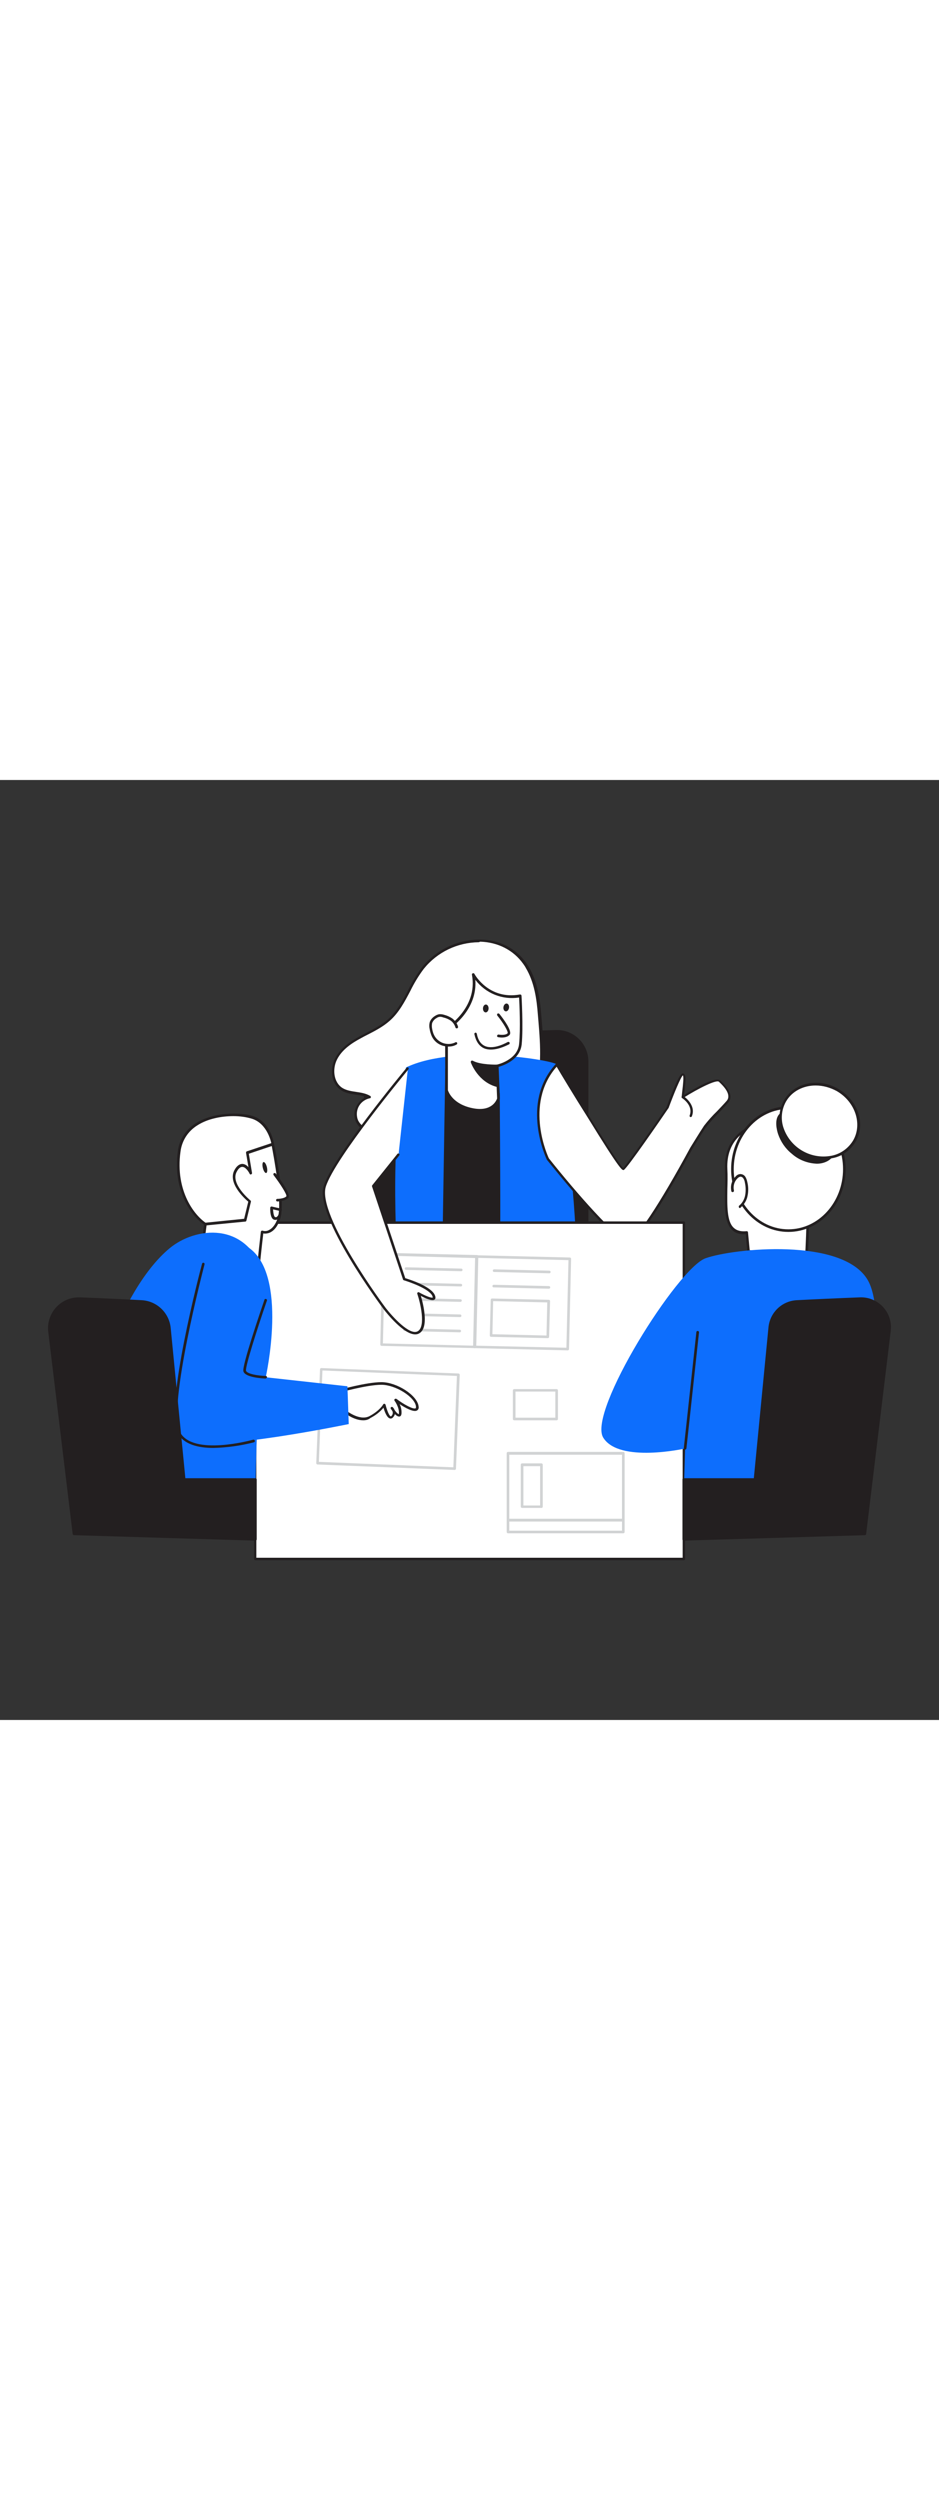 <svg version="1.1" id="Layer_1" xmlns="http://www.w3.org/2000/svg" xmlns:xlink="http://www.w3.org/1999/xlink" x="0px" y="0px" viewBox="0 0 500 500" style="width: 188px;" xml:space="preserve" data-imageid="team-meeting-75" imageName="Team Meeting" class="illustrations_image">
<rect x="0" y="0" width="500" height="500" fill="#333333" stroke="none"/>
<style type="text/css">
	.st0_team-meeting-75{fill:#231F20;}
	.st1_team-meeting-75{fill:#FFFFFF;}
	.st2_team-meeting-75{fill:#68E1FD;}
	.st3_team-meeting-75{fill:#D1D3D4;}
</style>
<g id="Chair_1_team-meeting-75">
	<path class="st0_team-meeting-75" d="M312.7,249.5v-99.8c0-8.8-7.2-16-16-16c-0.2,0-0.3,0-0.5,0l-87.5,2.6c-8.8,0.3-15.8,7.7-15.5,16.5&#10;&#9;&#9;c0,0.3,0,0.5,0,0.8l8.6,103.8L312.7,249.5z"/>
	<path class="st0_team-meeting-75" d="M201.9,258.1c-0.4,0-0.7-0.3-0.7-0.6l-8.7-103.8c-0.8-9.2,6.1-17.3,15.2-18c0.3,0,0.6,0,0.9-0.1l87.5-2.6&#10;&#9;&#9;c9.2-0.3,16.9,7,17.2,16.2c0,0.2,0,0.3,0,0.5v99.9c0,0.4-0.3,0.7-0.6,0.7L201.9,258.1L201.9,258.1z M296.7,134.4h-0.5l-87.5,2.6&#10;&#9;&#9;c-8.4,0.3-15.1,7.4-14.8,15.8c0,0.3,0,0.5,0,0.8l8.6,103.1l109.4-7.8v-99.2C312,141.2,305.2,134.4,296.7,134.4L296.7,134.4z&#10;&#9;&#9; M312.7,249.5L312.7,249.5z"/>
</g>
<g id="Characer_Female_1_team-meeting-75">
	<path class="st1_team-meeting-75" d="M279.3,97.7c-13.1-18.4-41-14.3-54.1,2.3c-6.9,8.7-9.9,20.3-18.2,27.7c-4.4,3.9-10,6.3-15.2,9.1&#10;&#9;&#9;s-10.4,6.4-13,11.7s-1.8,12.7,3.2,15.9c4.4,2.8,10.4,1.6,14.9,4.4c-5.6,0.8-9.3,7.8-6.8,12.9c2.2,4.3,7.3,6.1,12,7.2&#10;&#9;&#9;c16.5,4.1,34.1,5.7,50.4,0.8c12.2-3.6,24.6-11.7,31.4-22.7c6.5-10.4,4.1-30.1,3.2-42c-0.7-8.7-2-17.6-6.5-25.1&#10;&#9;&#9;C280.3,99.2,279.8,98.4,279.3,97.7z"/>
	<path class="st0_team-meeting-75" d="M230.8,193.4c-9.7-0.1-19.4-1.4-28.8-3.8c-4.9-1.2-10.1-3.1-12.4-7.6c-1.3-2.8-1.2-6,0.3-8.7&#10;&#9;&#9;c1.1-2.1,2.9-3.8,5.1-4.7c-1.8-0.6-3.6-1-5.5-1.2c-2.7-0.4-5.4-0.8-7.8-2.3c-5.5-3.5-6.1-11.4-3.4-16.8c2.9-5.8,8.6-9.5,13.3-12&#10;&#9;&#9;c1.2-0.6,2.4-1.2,3.6-1.9c4-2.1,8.1-4.2,11.5-7.2c4.7-4.2,7.8-10,10.7-15.6c2.1-4.2,4.5-8.3,7.4-12.1c7.6-9.4,19.2-14.8,31.3-14.6&#10;&#9;&#9;c10,0.2,18.5,4.6,24,12.3c0.5,0.7,1,1.5,1.5,2.3c4.7,8,6,17.3,6.6,25.4c0.1,1.1,0.2,2.3,0.3,3.5c1,12.3,2.4,29.2-3.6,38.9&#10;&#9;&#9;c-6.5,10.4-18.4,19-31.8,23C245.6,192.5,238.2,193.5,230.8,193.4z M255,86.3c-11.4,0.1-22.1,5.2-29.3,14.1&#10;&#9;&#9;c-2.8,3.7-5.2,7.7-7.2,11.8c-3,5.7-6.1,11.6-11,15.9c-3.5,3.1-7.7,5.3-11.8,7.4c-1.2,0.6-2.4,1.2-3.6,1.9&#10;&#9;&#9;c-4.5,2.4-10,5.9-12.7,11.4c-2.4,4.8-1.9,11.9,2.9,15c2.1,1.3,4.6,1.7,7.3,2.1s5.3,0.8,7.6,2.2c0.3,0.2,0.4,0.6,0.2,0.9&#10;&#9;&#9;c-0.1,0.2-0.3,0.3-0.5,0.3c-4.7,1-7.7,5.5-6.7,10.2c0.1,0.6,0.3,1.1,0.5,1.6c2,4,7,5.7,11.5,6.9c19.1,4.8,35.9,5,50,0.8&#10;&#9;&#9;c13.2-3.9,24.8-12.3,31.1-22.4c5.8-9.3,4.4-25.9,3.4-38.1c-0.1-1.2-0.2-2.4-0.3-3.5c-0.6-7.9-1.8-17.1-6.4-24.8&#10;&#9;&#9;c-0.4-0.8-0.9-1.5-1.4-2.2l0,0c-5.2-7.3-13.4-11.5-22.9-11.8L255,86.3z"/>
	<path class="st2_team-meeting-75 targetColor" d="M296.5,151.4c-0.3-2.1-53.6-11.3-80.3,1.5c-9.6,36.6-4.3,108.4-4.3,108.4l95.1-0.7&#10;&#9;&#9;C307,260.5,307.9,221,296.5,151.4z" style="fill: rgb(13, 110, 253);"/>
	<path class="st0_team-meeting-75" d="M237.7,153.7c0,0-1.7,105.8-1.7,106.5s28.6,0,29.4-1.2s0-92.1,0-92.1l-23.6-5.1"/>
	<path class="st0_team-meeting-75" d="M241.5,261.2c-1.8,0.1-3.7,0-5.5-0.2c-0.4-0.1-0.7-0.4-0.6-0.8c0-0.7,1.7-105.5,1.7-106.5&#10;&#9;&#9;c0-0.4,0.3-0.7,0.7-0.7c0,0,0,0,0,0c0.4,0,0.7,0.3,0.7,0.7c0,0,0,0,0,0c0,1-1.5,97.9-1.7,106c3.5,0.4,25.5-0.2,28.1-1.2&#10;&#9;&#9;c0.5-3.6,0.1-66.3-0.1-91.1l-23.1-5c-0.4-0.1-0.6-0.5-0.4-0.9c0.1-0.3,0.4-0.5,0.7-0.5l23.6,5.1c0.3,0.1,0.5,0.4,0.5,0.7&#10;&#9;&#9;c0.2,27.4,0.6,91.2-0.1,92.5c-0.2,0.4-0.7,1.2-14.6,1.7C248,261.2,244.4,261.2,241.5,261.2z"/>
	<path class="st1_team-meeting-75" d="M264.6,152.1l0.7,17.4c0,0-1.9,8-13.7,5.8s-13.9-10.1-13.9-10.1l-0.1-32.5c0,0,17.7-10.6,14.3-29.1&#10;&#9;&#9;c0,0,7.8,14.4,24.9,11.3c0,0,1,16.7,0.1,25.7S264.6,152.1,264.6,152.1z"/>
	<path class="st0_team-meeting-75" d="M255.5,176.4c-1.3,0-2.7-0.1-4-0.4c-12-2.3-14.3-10.3-14.4-10.7c0-0.1,0-0.1,0-0.2l-0.1-32.5&#10;&#9;&#9;c0-0.2,0.1-0.5,0.3-0.6c0.2-0.1,17.3-10.5,14-28.4c-0.1-0.3,0.1-0.7,0.5-0.8c0.3-0.1,0.7,0,0.8,0.3c0.3,0.6,7.8,13.9,24.2,11&#10;&#9;&#9;c0.2,0,0.4,0,0.6,0.1c0.2,0.1,0.2,0.3,0.3,0.5c0,0.2,1,16.8,0.1,25.9c-0.9,8.4-9.9,11.3-12.3,12l0.7,16.8c0,0.1,0,0.1,0,0.2&#10;&#9;&#9;C266,169.7,264.3,176.4,255.5,176.4z M238.5,165c0.3,0.9,2.6,7.5,13.3,9.6c10.3,2,12.6-4.4,12.9-5.2l-0.7-17.3&#10;&#9;&#9;c0-0.3,0.2-0.6,0.6-0.7c0.1,0,10.9-2.4,11.8-10.9c0.8-7.8,0.2-21.5,0-24.8c-8.9,1.4-17.8-2.2-23.3-9.4&#10;&#9;&#9;c1.2,15.7-12.3,25.2-14.6,26.7L238.5,165z"/>
	<path class="st1_team-meeting-75" d="M243.1,131.5c-0.5-1.6-1.4-3-2.8-3.9c-1.3-0.8-2.7-1.5-4.2-1.8c-0.8-0.3-1.6-0.4-2.5-0.3&#10;&#9;&#9;c-0.6,0.1-1.1,0.4-1.6,0.7c-1.2,0.7-2.2,1.8-2.7,3.1c-0.3,1.1-0.3,2.2,0,3.3c0.2,1.2,0.6,2.4,1.1,3.5c2.2,4.6,7.7,6.5,12.3,4.3&#10;&#9;&#9;c0,0,0.1,0,0.1-0.1"/>
	<path class="st0_team-meeting-75" d="M238.8,141.8c-1.1,0-2.1-0.2-3.2-0.5c-2.5-0.8-4.6-2.6-5.7-5c-0.5-1.2-0.9-2.4-1.1-3.7c-0.3-1.2-0.3-2.5,0-3.7&#10;&#9;&#9;c0.5-1.5,1.6-2.7,3-3.5c0.6-0.4,1.2-0.6,1.9-0.8c0.9-0.1,1.9,0,2.8,0.3c1.6,0.4,3.1,1.1,4.4,2c1.4,1.1,2.5,2.6,3,4.3&#10;&#9;&#9;c0.1,0.4-0.1,0.8-0.5,0.9c-0.4,0.1-0.8-0.1-0.9-0.5c0,0,0,0,0,0c-0.4-1.4-1.3-2.7-2.5-3.6c-1.2-0.8-2.6-1.4-4-1.7&#10;&#9;&#9;c-0.7-0.3-1.4-0.4-2.1-0.3c-0.5,0.1-1,0.3-1.4,0.6c-1.1,0.6-1.9,1.5-2.4,2.7c-0.2,1-0.2,2,0,3c0.2,1.1,0.5,2.3,1,3.3&#10;&#9;&#9;c2,4.2,7.1,6,11.3,4c0,0,0.1,0,0.1-0.1c0.3-0.2,0.8,0,0.9,0.3c0.2,0.3,0,0.8-0.3,0.9c0,0,0,0,0,0&#10;&#9;&#9;C241.8,141.5,240.3,141.8,238.8,141.8z"/>
	<path class="st1_team-meeting-75" d="M265.3,124.9c0,0,6.8,8.6,5.5,10.2s-5.4,1-5.4,1"/>
	<path class="st0_team-meeting-75" d="M267.2,137c-0.7,0-1.3-0.1-2-0.2c-0.4-0.1-0.6-0.4-0.5-0.8c0.1-0.4,0.4-0.6,0.8-0.6c1,0.2,3.9,0.4,4.8-0.7&#10;&#9;&#9;c0.4-0.8-2.1-5.2-5.5-9.4c-0.2-0.3-0.2-0.8,0.1-1c0,0,0,0,0,0c0.3-0.2,0.7-0.2,1,0.1c0,0,0,0,0,0c2.2,2.7,7,9.2,5.5,11.1&#10;&#9;&#9;C270.4,136.7,268.6,137,267.2,137z"/>
	
		<ellipse transform="matrix(4.117813e-02 -0.999 0.999 4.117813e-02 126.64 374.868)" class="st0_team-meeting-75" cx="258.6" cy="121.5" rx="2.1" ry="1.5"/>
	
		<ellipse transform="matrix(0.151 -0.989 0.989 0.151 109.083 369.337)" class="st0_team-meeting-75" cx="269.6" cy="121.1" rx="2.1" ry="1.5"/>
	<path class="st1_team-meeting-75" d="M270.7,139.9c0,0-14.8,9-17.4-4.8"/>
	<path class="st0_team-meeting-75" d="M261.4,143.4c-1.3,0-2.6-0.2-3.7-0.7c-2.6-1.2-4.3-3.7-5.1-7.5c-0.1-0.4,0.2-0.7,0.5-0.8c0,0,0,0,0,0&#10;&#9;&#9;c0.4-0.1,0.7,0.2,0.8,0.6c0.6,3.3,2.1,5.5,4.3,6.5c4.9,2.2,12-2.1,12.1-2.1c0.3-0.2,0.8-0.1,1,0.2c0,0,0,0,0,0&#10;&#9;&#9;c0.2,0.3,0.1,0.8-0.2,1c0,0,0,0,0,0C270.9,140.6,266.1,143.4,261.4,143.4z"/>
	<path class="st0_team-meeting-75" d="M264.6,152.1c0,0-9,0.2-13.3-2.2c0,0,3.7,10.3,13.5,12.7L264.6,152.1z"/>
	<path class="st0_team-meeting-75" d="M264.9,163.3c-0.1,0-0.1,0-0.2,0c-10.1-2.5-13.9-12.7-14-13.1c-0.1-0.4,0.1-0.8,0.4-0.9c0.2-0.1,0.4,0,0.6,0&#10;&#9;&#9;c4,2.3,12.8,2.1,12.9,2.1c0.4,0,0.7,0.3,0.7,0.7l0.2,10.5C265.6,163,265.3,163.3,264.9,163.3C264.9,163.3,264.9,163.3,264.9,163.3&#10;&#9;&#9;L264.9,163.3z M252.7,151.3c1.4,2.8,5,8.4,11.4,10.4l-0.2-8.8C262,152.8,256.6,152.6,252.7,151.3L252.7,151.3z"/>
	<path class="st1_team-meeting-75" d="M383.1,160.1c-2.6-2.3-19.5,8.5-19.5,8.5c0.7-6.7,1.6-11.8,0-12s-8.2,17.9-8.2,17.9s-21.7,31.7-23.5,32.6&#10;&#9;&#9;s-35.4-55.7-35.4-55.7c-19.1,20.9-4.8,50.2-4.8,50.2s35.4,44.6,42.9,44.2c6-0.4,26-36.2,33.5-49.9l0,0c0,0,5.2-8.4,7.3-11.5&#10;&#9;&#9;s9-9.6,12-13.3S385.7,162.5,383.1,160.1z"/>
	<path class="st0_team-meeting-75" d="M334.5,246.4c-7.8,0-39.6-39.9-43.3-44.4c-0.2-0.4-14.4-30.1,4.8-51c0.1-0.1,0.3-0.2,0.5-0.2&#10;&#9;&#9;c0.2,0,0.4,0.1,0.5,0.3c12.5,21.1,31.8,52.5,34.8,55.3c2.2-2.2,14.7-20.1,23-32.1c6.7-18.4,8.3-18.3,8.8-18.2&#10;&#9;&#9;c0.4,0,0.7,0.2,0.9,0.5c0.9,1.1,0.6,3.8,0,9.3c-0.1,0.5-0.1,1-0.2,1.6c5-3.1,16.6-10,19.2-7.7l0,0c5.2,4.7,6.8,8.9,4.3,11.8&#10;&#9;&#9;c-1.3,1.5-3.2,3.5-5.2,5.7c-2.4,2.4-4.7,4.9-6.8,7.6c-2.1,3-7.2,11.4-7.2,11.5c-10.1,18.6-28,49.8-34,50.2L334.5,246.4z&#10;&#9;&#9; M296.4,152.5c-17.7,20.2-4.3,48.5-4.1,48.8c14,17.6,36.8,43.8,42.2,43.8h0.1c3.9-0.2,16.5-19.2,33-49.6c0.1-0.1,5.2-8.5,7.3-11.6&#10;&#9;&#9;c2.1-2.7,4.4-5.3,6.9-7.7c2-2.1,3.9-4.1,5.2-5.6c2.6-3.2-1.5-7.6-4.2-10.1c-1.4-1.2-10.8,3.5-18.8,8.5c-0.3,0.2-0.7,0.1-0.9-0.2&#10;&#9;&#9;c-0.1-0.1-0.1-0.3-0.1-0.5c0.1-1,0.2-2,0.3-2.9c0.4-3.3,0.9-7.7,0.3-8.3c-1.2,1.1-4.7,9.6-7.6,17.4c0,0,0,0.1-0.1,0.1&#10;&#9;&#9;c-3.6,5.3-21.9,31.9-23.7,32.8c-0.8,0.4-1.6,0.8-19.2-27.8C305.6,167.9,298.2,155.6,296.4,152.5z"/>
	<path class="st0_team-meeting-75" d="M367.8,179.3c-0.1,0-0.2,0-0.2,0c-0.3-0.1-0.5-0.5-0.4-0.8c0,0,0,0,0,0c2.1-5.3-3.7-9.1-4-9.3&#10;&#9;&#9;c-0.3-0.2-0.4-0.6-0.2-0.9c0.2-0.3,0.6-0.4,0.9-0.2l0,0c0.1,0.1,7,4.6,4.5,10.8C368.3,179.2,368,179.3,367.8,179.3z"/>
</g>
<g id="Desk_team-meeting-75">
	<rect x="135.9" y="235.4" class="st1_team-meeting-75" width="228.3" height="179"/>
	<path class="st0_team-meeting-75" d="M364.1,415H135.9c-0.4,0-0.6-0.3-0.6-0.6l0,0V235.4c0-0.4,0.3-0.6,0.6-0.6h228.3c0.4,0,0.6,0.3,0.6,0.6v0v179&#10;&#9;&#9;C364.7,414.8,364.5,415,364.1,415z M136.5,413.7h227V236.1h-227L136.5,413.7z"/>
</g>
<path id="paper_team-meeting-75" class="st3_team-meeting-75" d="M242.1,367L242.1,367l-73-2.9c-0.4,0-0.7-0.3-0.7-0.7l2-49.9c0-0.2,0.1-0.4,0.2-0.5&#10;&#9;c0.1-0.1,0.3-0.2,0.5-0.2l73,2.9c0.4,0,0.7,0.3,0.7,0.7l-2,49.9c0,0.2-0.1,0.4-0.2,0.5C242.5,366.9,242.3,367,242.1,367z&#10;&#9; M169.8,362.7l71.6,2.9l1.9-48.6l-71.6-2.9L169.8,362.7z"/>
<g id="Book_1_team-meeting-75">
	<path class="st3_team-meeting-75" d="M252.9,302.2L252.9,302.2l-49.7-1.2c-0.4,0-0.7-0.3-0.7-0.7c0,0,0,0,0,0l1.1-48.1c0-0.4,0.3-0.7,0.7-0.7&#10;&#9;&#9;c0,0,0,0,0,0l49.7,1.2c0.4,0,0.7,0.3,0.7,0.7c0,0,0,0,0,0l-1.1,48C253.6,301.9,253.3,302.2,252.9,302.2&#10;&#9;&#9;C252.9,302.2,252.9,302.2,252.9,302.2L252.9,302.2z M203.9,299.7l48.3,1.2l1.1-46.6L205,253L203.9,299.7z"/>
	<path class="st3_team-meeting-75" d="M302.3,303.4L302.3,303.4l-49.7-1.2c-0.4,0-0.7-0.3-0.7-0.7c0,0,0,0,0,0l1.1-48c0-0.2,0.1-0.4,0.2-0.5&#10;&#9;&#9;c0.1-0.1,0.3-0.2,0.5-0.2l49.7,1.2c0.2,0,0.4,0.1,0.5,0.2c0.1,0.1,0.2,0.3,0.2,0.5l-1.1,48C303,303.1,302.7,303.4,302.3,303.4&#10;&#9;&#9;C302.3,303.4,302.3,303.4,302.3,303.4z M253.3,300.9l48.3,1.1l1.1-46.6l-48.3-1.2L253.3,300.9z"/>
	<path class="st3_team-meeting-75" d="M244.8,293.8L244.8,293.8l-29.4-0.7c-0.4,0-0.7-0.3-0.7-0.7c0-0.4,0.3-0.7,0.7-0.7l29.4,0.7&#10;&#9;&#9;c0.4,0,0.7,0.3,0.7,0.7C245.5,293.5,245.2,293.8,244.8,293.8L244.8,293.8z"/>
	<path class="st3_team-meeting-75" d="M245,285.7L245,285.7l-29.4-0.7c-0.4,0-0.7-0.3-0.7-0.7c0,0,0,0,0,0c0-0.4,0.3-0.7,0.7-0.7c0,0,0,0,0,0&#10;&#9;&#9;l29.4,0.7c0.4,0,0.7,0.3,0.7,0.7C245.7,285.4,245.4,285.7,245,285.7L245,285.7z"/>
	<path class="st3_team-meeting-75" d="M245.2,277.6L245.2,277.6l-29.4-0.7c-0.4,0-0.7-0.3-0.7-0.7c0,0,0,0,0,0c0-0.4,0.3-0.7,0.7-0.7l29.4,0.7&#10;&#9;&#9;c0.4,0,0.7,0.3,0.7,0.7C245.9,277.2,245.6,277.6,245.2,277.6L245.2,277.6z"/>
	<path class="st3_team-meeting-75" d="M245.4,269.4L245.4,269.4l-29.4-0.7c-0.4,0-0.7-0.3-0.7-0.7c0,0,0,0,0,0c0-0.4,0.3-0.7,0.7-0.7l29.4,0.7&#10;&#9;&#9;c0.4,0,0.7,0.3,0.7,0.7C246.1,269.1,245.8,269.4,245.4,269.4L245.4,269.4z"/>
	<path class="st3_team-meeting-75" d="M245.6,261.3L245.6,261.3l-29.4-0.7c-0.4,0-0.7-0.3-0.7-0.7c0,0,0,0,0,0c0-0.4,0.3-0.7,0.7-0.7l29.4,0.7&#10;&#9;&#9;c0.4,0,0.7,0.3,0.7,0.7C246.3,261,246,261.3,245.6,261.3L245.6,261.3z"/>
	<path class="st3_team-meeting-75" d="M292.3,270.6L292.3,270.6l-29.4-0.7c-0.4,0-0.7-0.3-0.7-0.7s0.3-0.7,0.7-0.7c0,0,0,0,0,0l29.4,0.7&#10;&#9;&#9;c0.4,0,0.7,0.3,0.7,0.7C293,270.2,292.7,270.6,292.3,270.6z"/>
	<path class="st3_team-meeting-75" d="M292.5,262.4L292.5,262.4l-29.4-0.7c-0.4,0-0.7-0.3-0.7-0.7c0,0,0,0,0,0c0-0.4,0.3-0.7,0.7-0.7c0,0,0,0,0,0&#10;&#9;&#9;l29.4,0.7c0.4,0,0.7,0.3,0.7,0.7C293.2,262.1,292.9,262.4,292.5,262.4L292.5,262.4z"/>
	<path class="st3_team-meeting-75" d="M291.7,296.9L291.7,296.9l-30.2-0.7c-0.4,0-0.7-0.3-0.7-0.7c0,0,0,0,0,0l0.5-19c0-0.2,0.1-0.4,0.2-0.5&#10;&#9;&#9;c0.1-0.1,0.3-0.2,0.5-0.2l30.2,0.7c0.4,0,0.7,0.3,0.7,0.7c0,0,0,0,0,0l-0.5,19c0,0.2-0.1,0.4-0.2,0.5&#10;&#9;&#9;C292.1,296.8,291.9,296.9,291.7,296.9z M262.2,294.8l28.8,0.7l0.4-17.6l-28.8-0.7L262.2,294.8z"/>
</g>
<g id="Characer_Female_right_hand_team-meeting-75">
	<path class="st1_team-meeting-75" d="M217.2,153.5c0,0-39.2,46.9-44.2,62.7s32.1,65.3,32.1,65.3s12.1,15.7,17.9,12.4s0-20.7,0-20.7s10.2,5.8,8,1&#10;&#9;&#9;s-15.6-8.6-15.6-8.6L198.8,216l13.4-16.7"/>
	<path class="st0_team-meeting-75" d="M221.1,294.9c-6.3,0-15.4-11.6-16.6-13.1c-1.5-2-37.2-49.9-32.2-65.8c5-15.7,42.6-61,44.2-62.9&#10;&#9;&#9;c0.2-0.3,0.6-0.3,0.9-0.1c0.3,0.2,0.3,0.6,0.1,0.9c-0.4,0.5-39.1,47-44,62.4c-4.8,15.3,31.6,64.2,32,64.7&#10;&#9;&#9;c3.3,4.2,12.7,14.8,17,12.2s1.3-15.2-0.3-19.9c-0.1-0.3,0-0.5,0.2-0.7c0.2-0.2,0.5-0.2,0.7-0.1c3.3,1.9,6.8,3.2,7.3,2.8l0,0&#10;&#9;&#9;c0-0.3-0.1-0.6-0.2-0.9c-1.7-3.7-11.6-7.2-15.2-8.3c-0.2-0.1-0.4-0.2-0.4-0.4l-16.5-49.5c-0.1-0.2,0-0.4,0.1-0.6l13.4-16.7&#10;&#9;&#9;c0.2-0.3,0.6-0.3,0.9-0.1c0.3,0.2,0.3,0.6,0.1,0.9l-13.1,16.4l16.3,48.9c2.1,0.6,13.6,4.3,15.7,8.9c0.5,1.1,0.5,1.9,0,2.4&#10;&#9;&#9;c-1.2,1.1-4.9-0.5-7.4-1.9c1.3,4.4,4.4,16.9-0.8,19.9C222.7,294.7,221.9,294.9,221.1,294.9z"/>
</g>
<g id="Characer_Male_team-meeting-75">
	<path class="st1_team-meeting-75" d="M145.2,193.8c0,0-1.7-11.5-10.9-14.4s-36.1-2.4-38.9,18.2s7.2,35.2,15.7,39.6l20.5-2.1L145.2,193.8z"/>
	<path class="st0_team-meeting-75" d="M111,237.9c-0.1,0-0.2,0-0.3-0.1c-7.8-4-19-18.5-16-40.3c0.7-6.2,4.3-11.7,9.7-15c9.5-6,23.6-5.8,30.1-3.8&#10;&#9;&#9;c9.6,3,11.4,14.5,11.4,15c0,0.1,0,0.2,0,0.3l-13.7,41.3c-0.1,0.3-0.3,0.5-0.6,0.5l-20.5,2.1L111,237.9z M124.3,178.8&#10;&#9;&#9;c-6.3,0-13.6,1.3-19.2,4.9c-5,3.1-8.3,8.2-9,14.1c-2.9,20.9,7.7,34.8,15.1,38.8l19.9-2l13.5-40.7c-0.2-1.4-2.3-11.1-10.4-13.7&#10;&#9;&#9;C130.9,179.2,127.6,178.8,124.3,178.8L124.3,178.8z"/>
	<path class="st1_team-meeting-75" d="M131.7,198.4l1.8,10.8c0,0-4.1-8.2-8-1.2s7.5,16.2,7.5,16.2l-2.4,10l-21.2,2.1l-2.8,21c0,0,31.4,4.6,30.9,3.8&#10;&#9;&#9;c-0.2-0.3,2.1-20.7,2.1-20.7s5.7,2.3,8.9-6.8s-3.3-39.7-3.3-39.7L131.7,198.4z"/>
	<path class="st0_team-meeting-75" d="M136.8,261.8c-2.3,0-9.2-0.7-30.3-3.8c-0.4,0-0.6-0.4-0.6-0.8c0,0,0,0,0,0l2.8-21.1c0-0.3,0.3-0.6,0.6-0.6&#10;&#9;&#9;l20.7-2.1l2.2-9.1c-2-1.7-11.2-10-7.3-16.9c1.2-2.2,2.7-3.2,4.2-3.2c1.3,0.1,2.4,0.8,3.2,1.8l-1.3-7.7c0-0.3,0.1-0.7,0.5-0.8&#10;&#9;&#9;l13.5-4.5c0.2-0.1,0.4,0,0.6,0.1c0.2,0.1,0.3,0.3,0.3,0.5c0.3,1.3,6.5,30.9,3.2,40.1c-1.2,3.6-3,5.9-5.3,7&#10;&#9;&#9;c-1.1,0.5-2.4,0.7-3.6,0.5c-0.9,7.7-2.1,18.7-2,19.8c0,0.2,0,0.4-0.1,0.5C138,261.7,137.9,261.8,136.8,261.8z M107.4,256.7&#10;&#9;&#9;c10.4,1.5,26.4,3.7,29.4,3.8c0.1-1.7,0.5-6.3,2.1-20.2c0-0.2,0.2-0.4,0.3-0.5c0.2-0.1,0.4-0.1,0.6-0.1c1.1,0.4,2.4,0.3,3.4-0.3&#10;&#9;&#9;c1.9-0.9,3.5-3,4.6-6.1c2.8-8-2.2-33.8-3.1-38.6l-12.2,4.1l1.7,10.2c0.1,0.3-0.2,0.7-0.5,0.8c-0.3,0.1-0.7,0-0.8-0.4&#10;&#9;&#9;c-0.5-1-2.1-3.6-3.9-3.6c-1,0-2,0.8-2.9,2.5c-3.7,6.4,7.2,15.3,7.3,15.4c0.2,0.2,0.3,0.4,0.2,0.7l-2.4,10c-0.1,0.3-0.3,0.5-0.6,0.5&#10;&#9;&#9;l-20.6,2L107.4,256.7z"/>
	<path class="st1_team-meeting-75" d="M146.2,209.8c0,0,8,10.5,6.8,12s-5.3,1.6-5.3,1.6"/>
	<path class="st0_team-meeting-75" d="M147.7,224.2c-0.4,0-0.7-0.3-0.7-0.7c0-0.4,0.3-0.7,0.7-0.7c1.5,0,4.1-0.4,4.8-1.4c0.3-1-3.3-6.6-6.8-11.2&#10;&#9;&#9;c-0.2-0.3-0.2-0.8,0.1-1c0,0,0,0,0,0c0.3-0.2,0.7-0.2,1,0.1c0,0,0,0,0,0c3.8,5,8.1,11.2,6.8,12.9S148.2,224.2,147.7,224.2&#10;&#9;&#9;L147.7,224.2z"/>
	<ellipse transform="matrix(0.971 -0.241 0.241 0.971 -45.525 40.092)" class="st0_team-meeting-75" cx="141" cy="206" rx="1.1" ry="3"/>
	<path class="st0_team-meeting-75" d="M146.6,234c-0.2,0-0.4,0-0.6-0.1c-2.1-0.5-2.2-5-2.1-6.4c0-0.2,0.1-0.4,0.3-0.5c0.2-0.1,0.4-0.2,0.6-0.1&#10;&#9;&#9;l4.8,1.1c0.4,0.1,0.6,0.5,0.5,0.8c-0.1,0.4-0.5,0.6-0.8,0.5l0,0l-3.9-0.9c0.1,2,0.5,3.9,1.1,4.1c0.3,0.1,0.6,0.1,0.9-0.1&#10;&#9;&#9;c0.6-0.5,1-1.2,1.1-1.9c0.1-0.4,0.5-0.6,0.8-0.5s0.6,0.5,0.5,0.8c-0.2,1.1-0.9,2.1-1.8,2.8C147.5,233.9,147,234,146.6,234z"/>
	<path class="st1_team-meeting-75" d="M183.2,335.5c0,0,7.8,6.7,13.8,3.5s7.6-6.5,7.6-6.5s2,8.7,4.3,6.3c1.2-1.3,1.2-3.3-0.1-4.6&#10;&#9;&#9;c0,0-0.1-0.1-0.1-0.1c0,0,4.1,6.5,4.5,3s-2.4-7.2-2.4-7.2s12.1,8.9,11.5,3.5s-11.2-12.3-19.1-12.3s-22.9,4.3-22.9,4.3"/>
	<path class="st0_team-meeting-75" d="M193.4,340.6c-5.3,0-10.4-4.3-10.6-4.6c-0.3-0.2-0.3-0.7-0.1-1c0,0,0,0,0,0c0.2-0.3,0.7-0.3,1-0.1c0,0,0,0,0,0&#10;&#9;&#9;c0.1,0.1,7.5,6.3,13,3.5c5.6-3,7.3-6.2,7.3-6.2c0.1-0.3,0.4-0.4,0.7-0.4c0.3,0,0.5,0.3,0.6,0.5c0.7,2.8,1.9,6,2.8,6.2&#10;&#9;&#9;c0.1,0,0.2,0,0.3-0.2c0.7-0.6,0.9-1.6,0.6-2.5c-0.3-0.5-0.6-0.9-0.9-1.3c-0.2-0.3-0.1-0.7,0.1-0.9c0.3-0.2,0.7-0.2,0.9,0&#10;&#9;&#9;c0.4,0.4,0.8,0.9,1,1.5c0.6,0.9,1.3,1.7,2.2,2.3c0-0.1,0.1-0.3,0.1-0.4c0.3-3.2-2.2-6.7-2.3-6.8c-0.2-0.3-0.2-0.7,0.1-0.9&#10;&#9;&#9;c0.2-0.2,0.6-0.3,0.9-0.1c4,3,9,5.7,10.2,5c0.2-0.1,0.2-0.5,0.2-0.9c-0.5-5.1-10.9-11.6-18.4-11.6c-7.8,0-22.5,4.2-22.7,4.2&#10;&#9;&#9;c-0.4,0.1-0.8,0-0.9-0.4c-0.1-0.4,0-0.8,0.4-0.9c0,0,0.1,0,0.1,0c0.6-0.2,15.1-4.3,23.1-4.3c8.3,0,19.2,7.1,19.8,12.9&#10;&#9;&#9;c0.2,0.9-0.1,1.8-0.9,2.2c-1.8,1-6.2-1.4-9.2-3.4c0.8,1.6,1.1,3.3,1,5c-0.1,1-0.5,1.5-1.1,1.6s-1.6-0.4-2.4-1.3&#10;&#9;&#9;c-0.2,0.6-0.5,1.2-1,1.7c-0.4,0.5-1.1,0.8-1.7,0.6c-1.6-0.4-2.8-3.6-3.4-5.7c-1.9,2.3-4.3,4.1-7,5.5&#10;&#9;&#9;C196.1,340.3,194.8,340.6,193.4,340.6z"/>
	<path class="st2_team-meeting-75 targetColor" d="M135.9,390c0,0,0-26.8,1.6-56.4s12.8-41.4,3.3-70.4s-36.9-25.4-50.5-14.1c-27.7,22.9-53.2,93-38.7,142.7&#10;&#9;&#9;C51.6,391.8,83.2,405.2,135.9,390z" style="fill: rgb(13, 110, 253);"/>
	<path class="st2_team-meeting-75 targetColor" d="M107.2,270.8c0,1.5-15.2,73.6-5.2,80.3s83.7-8.5,83.7-8.5l-0.7-20.1l-43.5-4.8c0,0,12.3-54.6-9.3-69.1&#10;&#9;&#9;S107.2,270.8,107.2,270.8z" style="fill: rgb(13, 110, 253);"/>
	<path class="st0_team-meeting-75" d="M113.7,355.3c-8,0-15.9-1.8-19.1-7.9c-7.1-13.8,12.1-87,13-90.1c0.1-0.4,0.4-0.6,0.8-0.5&#10;&#9;&#9;c0.4,0.1,0.6,0.4,0.5,0.8c0,0,0,0.1,0,0.1c-0.2,0.8-19.9,75.8-13.1,89.1c6.7,13.1,38.7,4.2,39,4.1c0.4-0.1,0.8,0.1,0.9,0.5&#10;&#9;&#9;c0,0,0,0,0,0c0.1,0.4-0.1,0.8-0.5,0.9C128.3,354.1,121,355.1,113.7,355.3z"/>
	<path class="st0_team-meeting-75" d="M141.4,318.4L141.4,318.4c-1.8-0.1-11-0.6-11.8-3.9c-0.8-3,9.2-32.1,11.2-38c0.1-0.4,0.5-0.6,0.9-0.4&#10;&#9;&#9;c0,0,0,0,0,0c0.4,0.1,0.6,0.5,0.4,0.9c-4.6,13.3-11.6,35.1-11.1,37.2c0.4,1.7,6.4,2.7,10.5,2.8c0.4,0,0.7,0.3,0.7,0.7&#10;&#9;&#9;C142.1,318,141.8,318.3,141.4,318.4L141.4,318.4z"/>
</g>
<g id="Characer_Female_2_team-meeting-75">
	<path class="st1_team-meeting-75" d="M398.6,185.3c0,0-12.7,4.8-12,21.7s-3.5,35.1,11.1,33.8l0.9,9.9l30.8,3.3c0,0,3.2-51.6-2.6-60.1&#10;&#9;&#9;S398.6,185.3,398.6,185.3z"/>
	<path class="st0_team-meeting-75" d="M429.4,254.7L429.4,254.7l-30.9-3.3c-0.3,0-0.6-0.3-0.6-0.6l-0.8-9.2c-3.1,0.2-5.5-0.5-7.2-2.2&#10;&#9;&#9;c-4.2-3.9-4-12-3.9-21.5c0.1-3.6,0.1-7.2,0-10.8c-0.4-9,3-14.6,5.9-17.7c1.8-2,4-3.6,6.5-4.7c0.1,0,0.2,0,0.2,0&#10;&#9;&#9;c0.9,0,22.9,0.1,28.8,8.8s2.8,58.4,2.7,60.6c0,0.2-0.1,0.4-0.2,0.5C429.8,254.6,429.6,254.7,429.4,254.7z M399.2,250.1l29.5,3.1&#10;&#9;&#9;c0.4-6.3,2.7-51.3-2.5-59s-25.7-8.2-27.5-8.2c-1.3,0.5-12.1,5.5-11.4,20.9c0.2,3.6,0.1,7.3,0,10.9c-0.1,8.7-0.3,17,3.4,20.4&#10;&#9;&#9;c1.6,1.5,3.8,2.1,6.9,1.8c0.2,0,0.4,0,0.5,0.2c0.1,0.1,0.2,0.3,0.2,0.5L399.2,250.1z"/>
	<ellipse class="st1_team-meeting-75" cx="419.8" cy="207" rx="29.8" ry="32.7"/>
	<path class="st0_team-meeting-75" d="M419.8,240.4c-16.8,0-30.5-15-30.5-33.4s13.7-33.4,30.5-33.4s30.5,15,30.5,33.4S436.6,240.4,419.8,240.4z&#10;&#9;&#9; M419.8,175c-16,0-29.1,14.4-29.1,32s13,32,29.1,32s29.1-14.4,29.1-32S435.8,175,419.8,175L419.8,175z"/>
	<path class="st2_team-meeting-75 targetColor" d="M375.7,254.4c-14.8,5.2-62.9,81.7-54.5,95.4s43.6,5.8,43.6,5.8l-0.7,24.6l90.9-1.5c0,0,20.5-90,7-112.8&#10;&#9;&#9;C448.6,243.2,390.5,249.1,375.7,254.4z" style="fill: rgb(13, 110, 253);"/>
	<path class="st0_team-meeting-75" d="M364.8,356.2L364.8,356.2c-0.5,0-0.7-0.4-0.7-0.8c0,0,0,0,0,0c0.6-5.1,6.6-61.1,6.7-61.7&#10;&#9;&#9;c0-0.4,0.4-0.7,0.8-0.6c0,0,0,0,0,0c0.4,0,0.7,0.4,0.6,0.8c-0.1,0.6-6.1,56.6-6.7,61.7C365.4,355.9,365.1,356.2,364.8,356.2z"/>
	<path class="st1_team-meeting-75" d="M390.2,218.5c-0.6-2.6,0.2-5.3,2.1-7.2c0.5-0.5,1.2-0.9,1.9-1c0.9,0,1.7,0.4,2.2,1.2c0.5,0.7,0.8,1.5,0.9,2.4&#10;&#9;&#9;c0.6,2.3,0.6,4.7,0.2,7.1c-0.4,2.3-1.7,4.5-3.5,6"/>
	<path class="st0_team-meeting-75" d="M394,227.7c-0.2,0-0.4-0.1-0.5-0.3c-0.2-0.3-0.2-0.7,0.1-1c0,0,0,0,0,0c1.7-1.4,2.8-3.4,3.2-5.6&#10;&#9;&#9;c0.4-2.3,0.3-4.6-0.2-6.8c-0.1-0.8-0.4-1.5-0.8-2.1c-0.3-0.5-0.9-0.9-1.5-0.9c-0.6,0.1-1.1,0.4-1.5,0.8c-1.8,1.7-2.5,4.1-2,6.5&#10;&#9;&#9;c0.1,0.4-0.1,0.8-0.5,0.9s-0.8-0.1-0.9-0.5c0,0,0-0.1,0-0.1c-0.6-2.8,0.3-5.8,2.4-7.8c0.6-0.7,1.4-1.1,2.3-1.2&#10;&#9;&#9;c1.1,0,2.2,0.5,2.8,1.5c0.5,0.8,0.8,1.7,1,2.6c0.6,2.4,0.7,4.9,0.2,7.3c-0.4,2.5-1.8,4.8-3.7,6.4&#10;&#9;&#9;C394.3,227.6,394.2,227.7,394,227.7z"/>
	<path class="st0_team-meeting-75" d="M415,188c1.3,4,3.7,7.5,7,10.2c3.6,3.2,8.3,5,13.1,5.2c3.8-0.1,8-2.1,8.7-5.9c0.4-2.5-0.9-5-2.4-7&#10;&#9;&#9;c-4.4-6.1-11.2-11.3-18.5-13.2c-2.3-0.6-5.5-1.2-7.3,0.7C413.2,180.4,414.1,185.3,415,188z"/>
	<path class="st0_team-meeting-75" d="M434.9,204.1c-4.9-0.2-9.6-2-13.3-5.3c-3.4-2.7-5.9-6.4-7.3-10.5l0,0c-0.6-1.8-2.2-7.8,0.8-10.7&#10;&#9;&#9;c2.1-2,5.3-1.5,8-0.8c7,1.8,14.1,6.9,18.9,13.4c1.3,1.8,3,4.6,2.5,7.5c-0.7,4.1-5.2,6.4-9.4,6.4H434.9z M419.1,177.4&#10;&#9;&#9;c-1.1-0.1-2.2,0.3-3,1.1c-1.9,1.9-1.5,6-0.4,9.3l0,0c1.3,3.9,3.7,7.3,6.9,9.9c3.5,3.1,8,4.9,12.6,5c3.5,0,7.4-1.9,8-5.3&#10;&#9;&#9;c0.3-1.9-0.4-3.9-2.3-6.5c-4.6-6.4-11.4-11.2-18.1-12.9C421.5,177.7,420.3,177.5,419.1,177.4L419.1,177.4z"/>
	<ellipse transform="matrix(0.5 -0.866 0.866 0.5 61.118 468.623)" class="st1_team-meeting-75" cx="436.4" cy="181.4" rx="19" ry="21.4"/>
	<path class="st0_team-meeting-75" d="M438.5,201.7c-4.2,0-8.3-1.1-11.9-3.3c-5-2.8-8.7-7.4-10.5-12.8c-1.8-5.1-1.3-10.6,1.4-15.3&#10;&#9;&#9;c5.4-9.4,18.4-12.1,28.9-6s14.7,18.7,9.2,28.1c-2.7,4.6-7.3,7.9-12.6,8.8C441.5,201.6,440,201.7,438.5,201.7z M434.3,162.5&#10;&#9;&#9;c-6.5,0-12.6,3-15.8,8.6c-2.4,4.3-2.9,9.5-1.2,14.2c3.7,10.4,14.4,16.6,25.3,14.6c4.9-0.9,9.1-3.9,11.7-8.2&#10;&#9;&#9;c5-8.7,1.1-20.5-8.7-26.2C442.1,163.6,438.3,162.5,434.3,162.5L434.3,162.5z"/>
</g>
<g id="Book_2_team-meeting-75">
	<path class="st3_team-meeting-75" d="M331.9,394.4h-61.4c-0.4,0-0.7-0.3-0.7-0.7v0v-35.6c0-0.4,0.3-0.7,0.7-0.7h0h61.4c0.4,0,0.7,0.3,0.7,0.7v0&#10;&#9;&#9;v35.6C332.6,394.1,332.3,394.4,331.9,394.4z M271.2,393h60v-34.1h-60V393z"/>
	<path class="st3_team-meeting-75" d="M331.9,400.7h-61.4c-0.4,0-0.7-0.3-0.7-0.7v0v-6.3c0-0.4,0.3-0.7,0.7-0.7h0h61.4c0.4,0,0.7,0.3,0.7,0.7v0v6.3&#10;&#9;&#9;C332.6,400.4,332.3,400.7,331.9,400.7C331.9,400.7,331.9,400.7,331.9,400.7z M271.2,399.3h60v-4.9h-60V399.3z"/>
	<path class="st3_team-meeting-75" d="M288.3,387.2H278c-0.4,0-0.7-0.3-0.7-0.7v0v-22.3c0-0.4,0.3-0.7,0.7-0.7h0h10.3c0.4,0,0.7,0.3,0.7,0.7v0v22.3&#10;&#9;&#9;C289,386.9,288.7,387.3,288.3,387.2C288.3,387.3,288.3,387.3,288.3,387.2z M278.7,385.9h8.9v-20.9h-8.9V385.9z"/>
</g>
<path id="Card_team-meeting-75" class="st3_team-meeting-75" d="M296.4,340.6h-22.6c-0.4,0-0.7-0.3-0.7-0.7v0v-15.2c0-0.4,0.3-0.7,0.7-0.7h0h22.6&#10;&#9;c0.4,0,0.7,0.3,0.7,0.7v0v15.2C297.1,340.3,296.8,340.6,296.4,340.6z M274.5,339.2h21.2v-13.9h-21.2V339.2z"/>
<g id="Chair_2_team-meeting-75">
	<path class="st0_team-meeting-75" d="M457.8,275.8c-10.6,0.4-23.8,1.1-33.5,1.5c-7.6,0.4-13.7,6.3-14.5,13.8l-7.8,80.9h-37.9v31.8l96.4-2.9&#10;&#9;&#9;l13.1-108c1-8.4-4.9-16-13.3-17.1C459.5,275.8,458.7,275.8,457.8,275.8z"/>
	<path class="st0_team-meeting-75" d="M364.1,404.6c-0.2,0-0.4-0.1-0.5-0.2c-0.1-0.1-0.2-0.3-0.2-0.5v-31.8c0-0.4,0.3-0.7,0.7-0.7h0h37.3l7.8-80.3&#10;&#9;&#9;c0.8-7.9,7.2-14,15.1-14.4c9.4-0.5,22.8-1.1,33.5-1.5l0,0c8.8-0.4,16.3,6.5,16.6,15.3c0,0.9,0,1.7-0.1,2.6l-13.1,108&#10;&#9;&#9;c0,0.3-0.3,0.6-0.7,0.6L364.1,404.6L364.1,404.6z M364.8,372.8v30.4l95.1-2.9l13-107.4c1-8-4.7-15.3-12.7-16.3&#10;&#9;&#9;c-0.8-0.1-1.6-0.1-2.4-0.1l0,0c-10.7,0.4-24.1,1.1-33.5,1.5c-7.2,0.4-13.1,6-13.8,13.2l-7.9,80.9c0,0.4-0.3,0.6-0.7,0.6H364.8z&#10;&#9;&#9; M457.8,275.8L457.8,275.8z"/>
</g>
<g id="Chair_3_team-meeting-75">
	<path class="st0_team-meeting-75" d="M42.6,275.9c10.4,0.4,23.2,1,32.7,1.5c7.8,0.4,14.1,6.4,14.9,14.2l7.9,80.6h37.9v31.8L39.4,401l-13-107.5&#10;&#9;&#9;c-1-8.6,5.1-16.5,13.7-17.5C40.9,275.9,41.8,275.8,42.6,275.9z"/>
	<path class="st0_team-meeting-75" d="M135.9,404.6L135.9,404.6l-96.5-2.9c-0.3,0-0.6-0.3-0.7-0.6l-13-107.5c-1.1-9,5.3-17.2,14.3-18.3&#10;&#9;&#9;c0.9-0.1,1.8-0.1,2.7-0.1c10.6,0.4,23.6,1,32.7,1.5c8.1,0.4,14.7,6.7,15.5,14.8l7.8,79.9h37.3c0.4,0,0.7,0.3,0.7,0.7l0,0v31.8&#10;&#9;&#9;c0,0.2-0.1,0.4-0.2,0.5C136.3,404.5,136.1,404.6,135.9,404.6z M40,400.3l95.1,2.9v-30.4H98c-0.4,0-0.7-0.3-0.7-0.6l-7.8-80.6&#10;&#9;&#9;c-0.7-7.4-6.8-13.2-14.3-13.6c-9-0.4-22.1-1.1-32.7-1.5l0,0c-8.3-0.3-15.3,6.1-15.6,14.4c0,0.8,0,1.6,0.1,2.5L40,400.3z"/>
</g>
</svg>